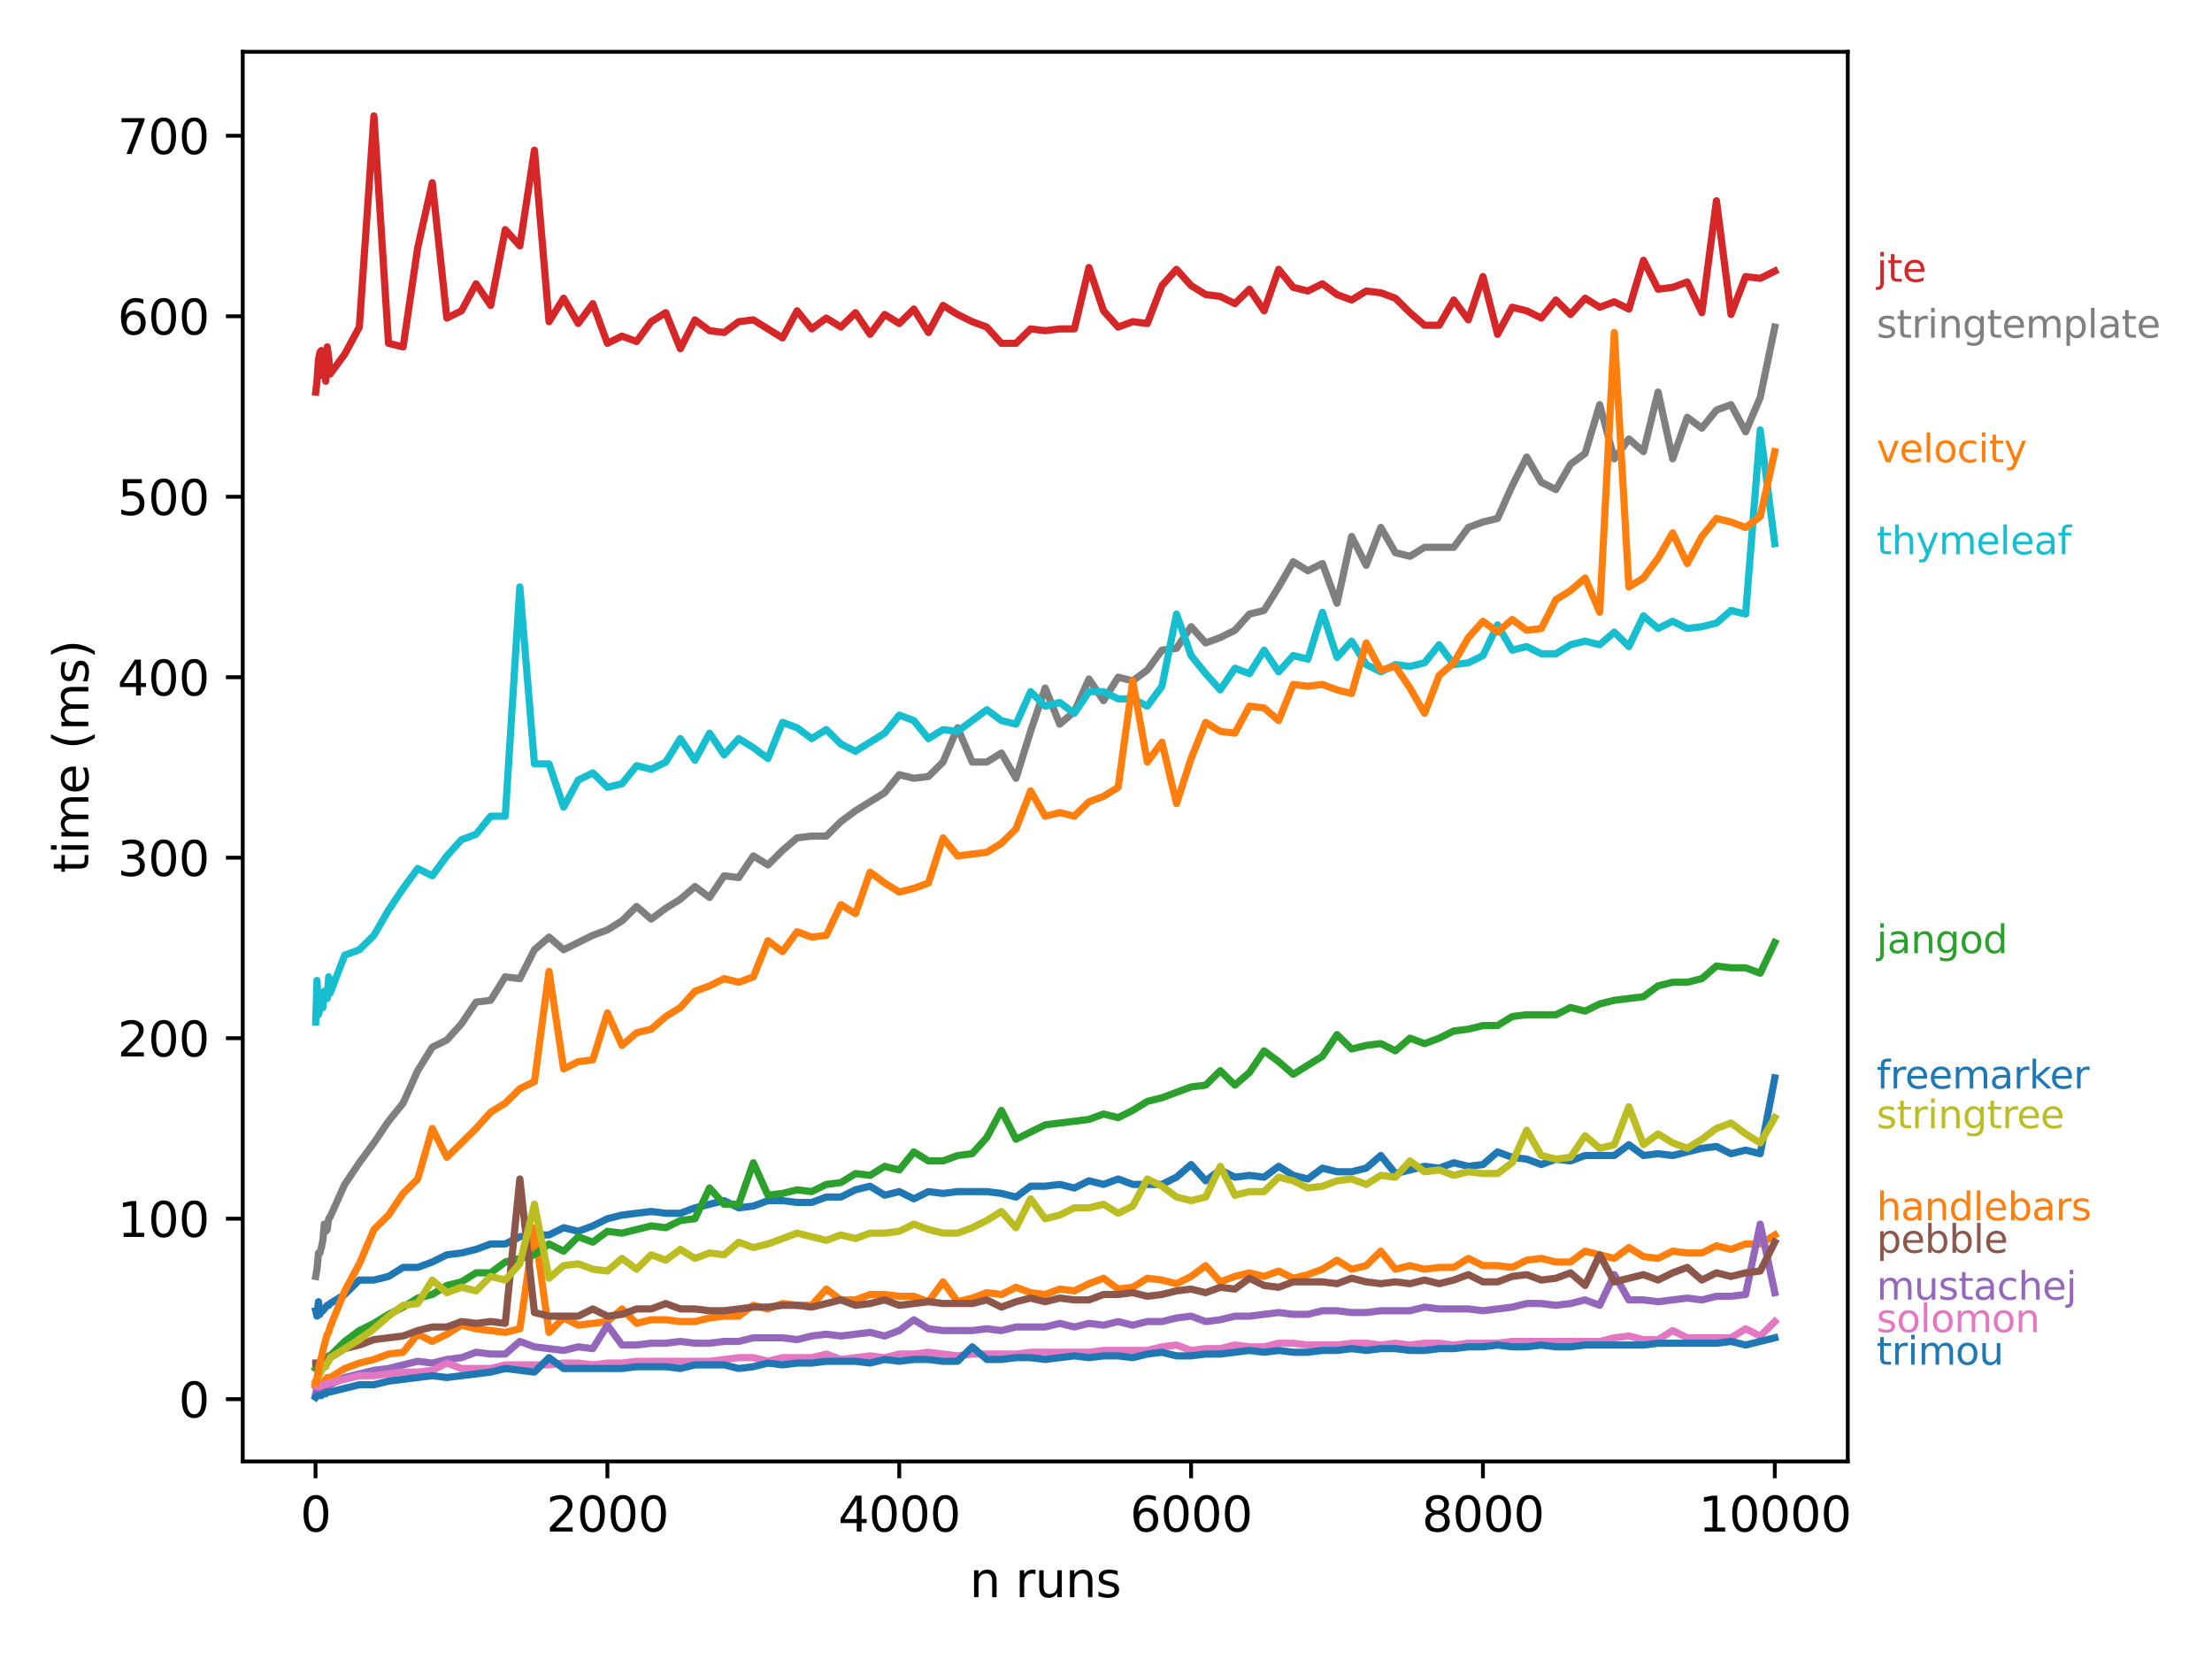 <?xml version="1.0" encoding="utf-8" standalone="no"?>
<!DOCTYPE svg PUBLIC "-//W3C//DTD SVG 1.1//EN"
  "http://www.w3.org/Graphics/SVG/1.1/DTD/svg11.dtd">
<svg xmlns:xlink="http://www.w3.org/1999/xlink" width="460.8pt" height="345.6pt" viewBox="0 0 460.8 345.6" xmlns="http://www.w3.org/2000/svg" version="1.1">
 <defs>
  <style type="text/css">*{stroke-linejoin: round; stroke-linecap: butt}</style>
 </defs>
 <g id="figure_1">
  <g id="patch_1">
   <path d="M 0 345.6 
L 460.8 345.6 
L 460.8 0 
L 0 0 
z
" style="fill: #ffffff"/>
  </g>
  <g id="axes_1">
   <g id="patch_2">
    <path d="M 50.566 304.444 
L 384.923 304.444 
L 384.923 10.8 
L 50.566 10.8 
z
" style="fill: #ffffff"/>
   </g>
   <g id="matplotlib.axis_1">
    <g id="xtick_1">
     <g id="line2d_1">
      <defs>
       <path id="me1fcad2588" d="M 0 0 
L 0 3.5 
" style="stroke: #000000; stroke-width: 0.8"/>
      </defs>
      <g>
       <use xlink:href="#me1fcad2588" x="65.733" y="304.444" style="stroke: #000000; stroke-width: 0.8"/>
      </g>
     </g>
     <g id="text_1">
      <!-- 0 -->
      <g transform="translate(62.552 319.042) scale(0.1 -0.1)">
       <defs>
        <path id="DejaVuSans-30" d="M 2034 4250 
Q 1547 4250 1301 3770 
Q 1056 3291 1056 2328 
Q 1056 1369 1301 889 
Q 1547 409 2034 409 
Q 2525 409 2770 889 
Q 3016 1369 3016 2328 
Q 3016 3291 2770 3770 
Q 2525 4250 2034 4250 
z
M 2034 4750 
Q 2819 4750 3233 4129 
Q 3647 3509 3647 2328 
Q 3647 1150 3233 529 
Q 2819 -91 2034 -91 
Q 1250 -91 836 529 
Q 422 1150 422 2328 
Q 422 3509 836 4129 
Q 1250 4750 2034 4750 
z
" transform="scale(0.016)"/>
       </defs>
       <use xlink:href="#DejaVuSans-30"/>
      </g>
     </g>
    </g>
    <g id="xtick_2">
     <g id="line2d_2">
      <g>
       <use xlink:href="#me1fcad2588" x="126.532" y="304.444" style="stroke: #000000; stroke-width: 0.8"/>
      </g>
     </g>
     <g id="text_2">
      <!-- 2000 -->
      <g transform="translate(113.807 319.042) scale(0.1 -0.1)">
       <defs>
        <path id="DejaVuSans-32" d="M 1228 531 
L 3431 531 
L 3431 0 
L 469 0 
L 469 531 
Q 828 903 1448 1529 
Q 2069 2156 2228 2338 
Q 2531 2678 2651 2914 
Q 2772 3150 2772 3378 
Q 2772 3750 2511 3984 
Q 2250 4219 1831 4219 
Q 1534 4219 1204 4116 
Q 875 4013 500 3803 
L 500 4441 
Q 881 4594 1212 4672 
Q 1544 4750 1819 4750 
Q 2544 4750 2975 4387 
Q 3406 4025 3406 3419 
Q 3406 3131 3298 2873 
Q 3191 2616 2906 2266 
Q 2828 2175 2409 1742 
Q 1991 1309 1228 531 
z
" transform="scale(0.016)"/>
       </defs>
       <use xlink:href="#DejaVuSans-32"/>
       <use xlink:href="#DejaVuSans-30" transform="translate(63.623 0)"/>
       <use xlink:href="#DejaVuSans-30" transform="translate(127.246 0)"/>
       <use xlink:href="#DejaVuSans-30" transform="translate(190.869 0)"/>
      </g>
     </g>
    </g>
    <g id="xtick_3">
     <g id="line2d_3">
      <g>
       <use xlink:href="#me1fcad2588" x="187.33" y="304.444" style="stroke: #000000; stroke-width: 0.8"/>
      </g>
     </g>
     <g id="text_3">
      <!-- 4000 -->
      <g transform="translate(174.605 319.042) scale(0.1 -0.1)">
       <defs>
        <path id="DejaVuSans-34" d="M 2419 4116 
L 825 1625 
L 2419 1625 
L 2419 4116 
z
M 2253 4666 
L 3047 4666 
L 3047 1625 
L 3713 1625 
L 3713 1100 
L 3047 1100 
L 3047 0 
L 2419 0 
L 2419 1100 
L 313 1100 
L 313 1709 
L 2253 4666 
z
" transform="scale(0.016)"/>
       </defs>
       <use xlink:href="#DejaVuSans-34"/>
       <use xlink:href="#DejaVuSans-30" transform="translate(63.623 0)"/>
       <use xlink:href="#DejaVuSans-30" transform="translate(127.246 0)"/>
       <use xlink:href="#DejaVuSans-30" transform="translate(190.869 0)"/>
      </g>
     </g>
    </g>
    <g id="xtick_4">
     <g id="line2d_4">
      <g>
       <use xlink:href="#me1fcad2588" x="248.128" y="304.444" style="stroke: #000000; stroke-width: 0.8"/>
      </g>
     </g>
     <g id="text_4">
      <!-- 6000 -->
      <g transform="translate(235.403 319.042) scale(0.1 -0.1)">
       <defs>
        <path id="DejaVuSans-36" d="M 2113 2584 
Q 1688 2584 1439 2293 
Q 1191 2003 1191 1497 
Q 1191 994 1439 701 
Q 1688 409 2113 409 
Q 2538 409 2786 701 
Q 3034 994 3034 1497 
Q 3034 2003 2786 2293 
Q 2538 2584 2113 2584 
z
M 3366 4563 
L 3366 3988 
Q 3128 4100 2886 4159 
Q 2644 4219 2406 4219 
Q 1781 4219 1451 3797 
Q 1122 3375 1075 2522 
Q 1259 2794 1537 2939 
Q 1816 3084 2150 3084 
Q 2853 3084 3261 2657 
Q 3669 2231 3669 1497 
Q 3669 778 3244 343 
Q 2819 -91 2113 -91 
Q 1303 -91 875 529 
Q 447 1150 447 2328 
Q 447 3434 972 4092 
Q 1497 4750 2381 4750 
Q 2619 4750 2861 4703 
Q 3103 4656 3366 4563 
z
" transform="scale(0.016)"/>
       </defs>
       <use xlink:href="#DejaVuSans-36"/>
       <use xlink:href="#DejaVuSans-30" transform="translate(63.623 0)"/>
       <use xlink:href="#DejaVuSans-30" transform="translate(127.246 0)"/>
       <use xlink:href="#DejaVuSans-30" transform="translate(190.869 0)"/>
      </g>
     </g>
    </g>
    <g id="xtick_5">
     <g id="line2d_5">
      <g>
       <use xlink:href="#me1fcad2588" x="308.926" y="304.444" style="stroke: #000000; stroke-width: 0.8"/>
      </g>
     </g>
     <g id="text_5">
      <!-- 8000 -->
      <g transform="translate(296.201 319.042) scale(0.1 -0.1)">
       <defs>
        <path id="DejaVuSans-38" d="M 2034 2216 
Q 1584 2216 1326 1975 
Q 1069 1734 1069 1313 
Q 1069 891 1326 650 
Q 1584 409 2034 409 
Q 2484 409 2743 651 
Q 3003 894 3003 1313 
Q 3003 1734 2745 1975 
Q 2488 2216 2034 2216 
z
M 1403 2484 
Q 997 2584 770 2862 
Q 544 3141 544 3541 
Q 544 4100 942 4425 
Q 1341 4750 2034 4750 
Q 2731 4750 3128 4425 
Q 3525 4100 3525 3541 
Q 3525 3141 3298 2862 
Q 3072 2584 2669 2484 
Q 3125 2378 3379 2068 
Q 3634 1759 3634 1313 
Q 3634 634 3220 271 
Q 2806 -91 2034 -91 
Q 1263 -91 848 271 
Q 434 634 434 1313 
Q 434 1759 690 2068 
Q 947 2378 1403 2484 
z
M 1172 3481 
Q 1172 3119 1398 2916 
Q 1625 2713 2034 2713 
Q 2441 2713 2670 2916 
Q 2900 3119 2900 3481 
Q 2900 3844 2670 4047 
Q 2441 4250 2034 4250 
Q 1625 4250 1398 4047 
Q 1172 3844 1172 3481 
z
" transform="scale(0.016)"/>
       </defs>
       <use xlink:href="#DejaVuSans-38"/>
       <use xlink:href="#DejaVuSans-30" transform="translate(63.623 0)"/>
       <use xlink:href="#DejaVuSans-30" transform="translate(127.246 0)"/>
       <use xlink:href="#DejaVuSans-30" transform="translate(190.869 0)"/>
      </g>
     </g>
    </g>
    <g id="xtick_6">
     <g id="line2d_6">
      <g>
       <use xlink:href="#me1fcad2588" x="369.724" y="304.444" style="stroke: #000000; stroke-width: 0.8"/>
      </g>
     </g>
     <g id="text_6">
      <!-- 10000 -->
      <g transform="translate(353.818 319.042) scale(0.1 -0.1)">
       <defs>
        <path id="DejaVuSans-31" d="M 794 531 
L 1825 531 
L 1825 4091 
L 703 3866 
L 703 4441 
L 1819 4666 
L 2450 4666 
L 2450 531 
L 3481 531 
L 3481 0 
L 794 0 
L 794 531 
z
" transform="scale(0.016)"/>
       </defs>
       <use xlink:href="#DejaVuSans-31"/>
       <use xlink:href="#DejaVuSans-30" transform="translate(63.623 0)"/>
       <use xlink:href="#DejaVuSans-30" transform="translate(127.246 0)"/>
       <use xlink:href="#DejaVuSans-30" transform="translate(190.869 0)"/>
       <use xlink:href="#DejaVuSans-30" transform="translate(254.492 0)"/>
      </g>
     </g>
    </g>
    <g id="text_7">
     <!-- n runs -->
     <g transform="translate(201.989 332.72) scale(0.1 -0.1)">
      <defs>
       <path id="DejaVuSans-6e" d="M 3513 2113 
L 3513 0 
L 2938 0 
L 2938 2094 
Q 2938 2591 2744 2837 
Q 2550 3084 2163 3084 
Q 1697 3084 1428 2787 
Q 1159 2491 1159 1978 
L 1159 0 
L 581 0 
L 581 3500 
L 1159 3500 
L 1159 2956 
Q 1366 3272 1645 3428 
Q 1925 3584 2291 3584 
Q 2894 3584 3203 3211 
Q 3513 2838 3513 2113 
z
" transform="scale(0.016)"/>
       <path id="DejaVuSans-20" transform="scale(0.016)"/>
       <path id="DejaVuSans-72" d="M 2631 2963 
Q 2534 3019 2420 3045 
Q 2306 3072 2169 3072 
Q 1681 3072 1420 2755 
Q 1159 2438 1159 1844 
L 1159 0 
L 581 0 
L 581 3500 
L 1159 3500 
L 1159 2956 
Q 1341 3275 1631 3429 
Q 1922 3584 2338 3584 
Q 2397 3584 2469 3576 
Q 2541 3569 2628 3553 
L 2631 2963 
z
" transform="scale(0.016)"/>
       <path id="DejaVuSans-75" d="M 544 1381 
L 544 3500 
L 1119 3500 
L 1119 1403 
Q 1119 906 1312 657 
Q 1506 409 1894 409 
Q 2359 409 2629 706 
Q 2900 1003 2900 1516 
L 2900 3500 
L 3475 3500 
L 3475 0 
L 2900 0 
L 2900 538 
Q 2691 219 2414 64 
Q 2138 -91 1772 -91 
Q 1169 -91 856 284 
Q 544 659 544 1381 
z
M 1991 3584 
L 1991 3584 
z
" transform="scale(0.016)"/>
       <path id="DejaVuSans-73" d="M 2834 3397 
L 2834 2853 
Q 2591 2978 2328 3040 
Q 2066 3103 1784 3103 
Q 1356 3103 1142 2972 
Q 928 2841 928 2578 
Q 928 2378 1081 2264 
Q 1234 2150 1697 2047 
L 1894 2003 
Q 2506 1872 2764 1633 
Q 3022 1394 3022 966 
Q 3022 478 2636 193 
Q 2250 -91 1575 -91 
Q 1294 -91 989 -36 
Q 684 19 347 128 
L 347 722 
Q 666 556 975 473 
Q 1284 391 1588 391 
Q 1994 391 2212 530 
Q 2431 669 2431 922 
Q 2431 1156 2273 1281 
Q 2116 1406 1581 1522 
L 1381 1569 
Q 847 1681 609 1914 
Q 372 2147 372 2553 
Q 372 3047 722 3315 
Q 1072 3584 1716 3584 
Q 2034 3584 2315 3537 
Q 2597 3491 2834 3397 
z
" transform="scale(0.016)"/>
      </defs>
      <use xlink:href="#DejaVuSans-6e"/>
      <use xlink:href="#DejaVuSans-20" transform="translate(63.379 0)"/>
      <use xlink:href="#DejaVuSans-72" transform="translate(95.166 0)"/>
      <use xlink:href="#DejaVuSans-75" transform="translate(136.279 0)"/>
      <use xlink:href="#DejaVuSans-6e" transform="translate(199.658 0)"/>
      <use xlink:href="#DejaVuSans-73" transform="translate(263.037 0)"/>
     </g>
    </g>
   </g>
   <g id="matplotlib.axis_2">
    <g id="ytick_1">
     <g id="line2d_7">
      <defs>
       <path id="m3a19b8aab2" d="M 0 0 
L -3.5 0 
" style="stroke: #000000; stroke-width: 0.8"/>
      </defs>
      <g>
       <use xlink:href="#m3a19b8aab2" x="50.566" y="291.472" style="stroke: #000000; stroke-width: 0.8"/>
      </g>
     </g>
     <g id="text_8">
      <!-- 0 -->
      <g transform="translate(37.203 295.272) scale(0.1 -0.1)">
       <use xlink:href="#DejaVuSans-30"/>
      </g>
     </g>
    </g>
    <g id="ytick_2">
     <g id="line2d_8">
      <g>
       <use xlink:href="#m3a19b8aab2" x="50.566" y="253.874" style="stroke: #000000; stroke-width: 0.8"/>
      </g>
     </g>
     <g id="text_9">
      <!-- 100 -->
      <g transform="translate(24.478 257.673) scale(0.1 -0.1)">
       <use xlink:href="#DejaVuSans-31"/>
       <use xlink:href="#DejaVuSans-30" transform="translate(63.623 0)"/>
       <use xlink:href="#DejaVuSans-30" transform="translate(127.246 0)"/>
      </g>
     </g>
    </g>
    <g id="ytick_3">
     <g id="line2d_9">
      <g>
       <use xlink:href="#m3a19b8aab2" x="50.566" y="216.275" style="stroke: #000000; stroke-width: 0.8"/>
      </g>
     </g>
     <g id="text_10">
      <!-- 200 -->
      <g transform="translate(24.478 220.075) scale(0.1 -0.1)">
       <use xlink:href="#DejaVuSans-32"/>
       <use xlink:href="#DejaVuSans-30" transform="translate(63.623 0)"/>
       <use xlink:href="#DejaVuSans-30" transform="translate(127.246 0)"/>
      </g>
     </g>
    </g>
    <g id="ytick_4">
     <g id="line2d_10">
      <g>
       <use xlink:href="#m3a19b8aab2" x="50.566" y="178.677" style="stroke: #000000; stroke-width: 0.8"/>
      </g>
     </g>
     <g id="text_11">
      <!-- 300 -->
      <g transform="translate(24.478 182.476) scale(0.1 -0.1)">
       <defs>
        <path id="DejaVuSans-33" d="M 2597 2516 
Q 3050 2419 3304 2112 
Q 3559 1806 3559 1356 
Q 3559 666 3084 287 
Q 2609 -91 1734 -91 
Q 1441 -91 1130 -33 
Q 819 25 488 141 
L 488 750 
Q 750 597 1062 519 
Q 1375 441 1716 441 
Q 2309 441 2620 675 
Q 2931 909 2931 1356 
Q 2931 1769 2642 2001 
Q 2353 2234 1838 2234 
L 1294 2234 
L 1294 2753 
L 1863 2753 
Q 2328 2753 2575 2939 
Q 2822 3125 2822 3475 
Q 2822 3834 2567 4026 
Q 2313 4219 1838 4219 
Q 1578 4219 1281 4162 
Q 984 4106 628 3988 
L 628 4550 
Q 988 4650 1302 4700 
Q 1616 4750 1894 4750 
Q 2613 4750 3031 4423 
Q 3450 4097 3450 3541 
Q 3450 3153 3228 2886 
Q 3006 2619 2597 2516 
z
" transform="scale(0.016)"/>
       </defs>
       <use xlink:href="#DejaVuSans-33"/>
       <use xlink:href="#DejaVuSans-30" transform="translate(63.623 0)"/>
       <use xlink:href="#DejaVuSans-30" transform="translate(127.246 0)"/>
      </g>
     </g>
    </g>
    <g id="ytick_5">
     <g id="line2d_11">
      <g>
       <use xlink:href="#m3a19b8aab2" x="50.566" y="141.079" style="stroke: #000000; stroke-width: 0.8"/>
      </g>
     </g>
     <g id="text_12">
      <!-- 400 -->
      <g transform="translate(24.478 144.878) scale(0.1 -0.1)">
       <use xlink:href="#DejaVuSans-34"/>
       <use xlink:href="#DejaVuSans-30" transform="translate(63.623 0)"/>
       <use xlink:href="#DejaVuSans-30" transform="translate(127.246 0)"/>
      </g>
     </g>
    </g>
    <g id="ytick_6">
     <g id="line2d_12">
      <g>
       <use xlink:href="#m3a19b8aab2" x="50.566" y="103.48" style="stroke: #000000; stroke-width: 0.8"/>
      </g>
     </g>
     <g id="text_13">
      <!-- 500 -->
      <g transform="translate(24.478 107.279) scale(0.1 -0.1)">
       <defs>
        <path id="DejaVuSans-35" d="M 691 4666 
L 3169 4666 
L 3169 4134 
L 1269 4134 
L 1269 2991 
Q 1406 3038 1543 3061 
Q 1681 3084 1819 3084 
Q 2600 3084 3056 2656 
Q 3513 2228 3513 1497 
Q 3513 744 3044 326 
Q 2575 -91 1722 -91 
Q 1428 -91 1123 -41 
Q 819 9 494 109 
L 494 744 
Q 775 591 1075 516 
Q 1375 441 1709 441 
Q 2250 441 2565 725 
Q 2881 1009 2881 1497 
Q 2881 1984 2565 2268 
Q 2250 2553 1709 2553 
Q 1456 2553 1204 2497 
Q 953 2441 691 2322 
L 691 4666 
z
" transform="scale(0.016)"/>
       </defs>
       <use xlink:href="#DejaVuSans-35"/>
       <use xlink:href="#DejaVuSans-30" transform="translate(63.623 0)"/>
       <use xlink:href="#DejaVuSans-30" transform="translate(127.246 0)"/>
      </g>
     </g>
    </g>
    <g id="ytick_7">
     <g id="line2d_13">
      <g>
       <use xlink:href="#m3a19b8aab2" x="50.566" y="65.882" style="stroke: #000000; stroke-width: 0.8"/>
      </g>
     </g>
     <g id="text_14">
      <!-- 600 -->
      <g transform="translate(24.478 69.681) scale(0.1 -0.1)">
       <use xlink:href="#DejaVuSans-36"/>
       <use xlink:href="#DejaVuSans-30" transform="translate(63.623 0)"/>
       <use xlink:href="#DejaVuSans-30" transform="translate(127.246 0)"/>
      </g>
     </g>
    </g>
    <g id="ytick_8">
     <g id="line2d_14">
      <g>
       <use xlink:href="#m3a19b8aab2" x="50.566" y="28.283" style="stroke: #000000; stroke-width: 0.8"/>
      </g>
     </g>
     <g id="text_15">
      <!-- 700 -->
      <g transform="translate(24.478 32.082) scale(0.1 -0.1)">
       <defs>
        <path id="DejaVuSans-37" d="M 525 4666 
L 3525 4666 
L 3525 4397 
L 1831 0 
L 1172 0 
L 2766 4134 
L 525 4134 
L 525 4666 
z
" transform="scale(0.016)"/>
       </defs>
       <use xlink:href="#DejaVuSans-37"/>
       <use xlink:href="#DejaVuSans-30" transform="translate(63.623 0)"/>
       <use xlink:href="#DejaVuSans-30" transform="translate(127.246 0)"/>
      </g>
     </g>
    </g>
    <g id="text_16">
     <!-- time (ms) -->
     <g transform="translate(18.398 181.884) rotate(-90) scale(0.1 -0.1)">
      <defs>
       <path id="DejaVuSans-74" d="M 1172 4494 
L 1172 3500 
L 2356 3500 
L 2356 3053 
L 1172 3053 
L 1172 1153 
Q 1172 725 1289 603 
Q 1406 481 1766 481 
L 2356 481 
L 2356 0 
L 1766 0 
Q 1100 0 847 248 
Q 594 497 594 1153 
L 594 3053 
L 172 3053 
L 172 3500 
L 594 3500 
L 594 4494 
L 1172 4494 
z
" transform="scale(0.016)"/>
       <path id="DejaVuSans-69" d="M 603 3500 
L 1178 3500 
L 1178 0 
L 603 0 
L 603 3500 
z
M 603 4863 
L 1178 4863 
L 1178 4134 
L 603 4134 
L 603 4863 
z
" transform="scale(0.016)"/>
       <path id="DejaVuSans-6d" d="M 3328 2828 
Q 3544 3216 3844 3400 
Q 4144 3584 4550 3584 
Q 5097 3584 5394 3201 
Q 5691 2819 5691 2113 
L 5691 0 
L 5113 0 
L 5113 2094 
Q 5113 2597 4934 2840 
Q 4756 3084 4391 3084 
Q 3944 3084 3684 2787 
Q 3425 2491 3425 1978 
L 3425 0 
L 2847 0 
L 2847 2094 
Q 2847 2600 2669 2842 
Q 2491 3084 2119 3084 
Q 1678 3084 1418 2786 
Q 1159 2488 1159 1978 
L 1159 0 
L 581 0 
L 581 3500 
L 1159 3500 
L 1159 2956 
Q 1356 3278 1631 3431 
Q 1906 3584 2284 3584 
Q 2666 3584 2933 3390 
Q 3200 3197 3328 2828 
z
" transform="scale(0.016)"/>
       <path id="DejaVuSans-65" d="M 3597 1894 
L 3597 1613 
L 953 1613 
Q 991 1019 1311 708 
Q 1631 397 2203 397 
Q 2534 397 2845 478 
Q 3156 559 3463 722 
L 3463 178 
Q 3153 47 2828 -22 
Q 2503 -91 2169 -91 
Q 1331 -91 842 396 
Q 353 884 353 1716 
Q 353 2575 817 3079 
Q 1281 3584 2069 3584 
Q 2775 3584 3186 3129 
Q 3597 2675 3597 1894 
z
M 3022 2063 
Q 3016 2534 2758 2815 
Q 2500 3097 2075 3097 
Q 1594 3097 1305 2825 
Q 1016 2553 972 2059 
L 3022 2063 
z
" transform="scale(0.016)"/>
       <path id="DejaVuSans-28" d="M 1984 4856 
Q 1566 4138 1362 3434 
Q 1159 2731 1159 2009 
Q 1159 1288 1364 580 
Q 1569 -128 1984 -844 
L 1484 -844 
Q 1016 -109 783 600 
Q 550 1309 550 2009 
Q 550 2706 781 3412 
Q 1013 4119 1484 4856 
L 1984 4856 
z
" transform="scale(0.016)"/>
       <path id="DejaVuSans-29" d="M 513 4856 
L 1013 4856 
Q 1481 4119 1714 3412 
Q 1947 2706 1947 2009 
Q 1947 1309 1714 600 
Q 1481 -109 1013 -844 
L 513 -844 
Q 928 -128 1133 580 
Q 1338 1288 1338 2009 
Q 1338 2731 1133 3434 
Q 928 4138 513 4856 
z
" transform="scale(0.016)"/>
      </defs>
      <use xlink:href="#DejaVuSans-74"/>
      <use xlink:href="#DejaVuSans-69" transform="translate(39.209 0)"/>
      <use xlink:href="#DejaVuSans-6d" transform="translate(66.992 0)"/>
      <use xlink:href="#DejaVuSans-65" transform="translate(164.404 0)"/>
      <use xlink:href="#DejaVuSans-20" transform="translate(225.928 0)"/>
      <use xlink:href="#DejaVuSans-28" transform="translate(257.715 0)"/>
      <use xlink:href="#DejaVuSans-6d" transform="translate(296.729 0)"/>
      <use xlink:href="#DejaVuSans-73" transform="translate(394.141 0)"/>
      <use xlink:href="#DejaVuSans-29" transform="translate(446.24 0)"/>
     </g>
    </g>
   </g>
   <g id="line2d_15">
    <path d="M 65.764 273.049 
L 66.037 274.177 
L 66.341 271.169 
L 66.645 273.801 
L 66.949 273.049 
L 67.253 273.049 
L 67.557 272.673 
L 67.861 272.297 
L 68.165 271.921 
L 68.469 271.921 
L 68.773 271.545 
L 71.813 269.665 
L 74.853 266.657 
L 77.893 266.657 
L 80.933 265.905 
L 83.973 264.025 
L 87.013 264.025 
L 90.053 262.897 
L 93.092 261.394 
L 96.132 261.018 
L 99.172 260.266 
L 102.212 259.138 
L 105.252 259.138 
L 108.292 257.634 
L 111.332 257.258 
L 114.372 257.258 
L 117.412 255.754 
L 120.452 256.506 
L 123.492 255.378 
L 126.532 253.874 
L 129.571 253.122 
L 132.611 252.746 
L 135.651 252.37 
L 138.691 252.746 
L 141.731 252.746 
L 144.771 251.618 
L 147.811 250.866 
L 150.851 250.114 
L 153.891 251.618 
L 156.931 251.242 
L 159.971 250.114 
L 163.01 250.114 
L 166.05 250.49 
L 169.09 250.49 
L 172.13 249.362 
L 175.17 249.362 
L 178.21 247.858 
L 181.25 247.106 
L 184.29 248.986 
L 187.33 248.234 
L 190.37 249.738 
L 193.41 248.234 
L 196.449 248.61 
L 199.489 248.234 
L 202.529 248.234 
L 205.569 248.234 
L 208.609 248.61 
L 211.649 249.362 
L 214.689 247.106 
L 217.729 247.106 
L 220.769 246.73 
L 223.809 247.482 
L 226.849 245.978 
L 229.889 246.73 
L 232.928 245.602 
L 235.968 246.73 
L 239.008 246.73 
L 242.048 246.73 
L 245.088 245.226 
L 248.128 242.594 
L 251.168 245.978 
L 254.208 243.722 
L 257.248 245.226 
L 260.288 244.85 
L 263.328 245.226 
L 266.367 242.97 
L 269.407 244.85 
L 272.447 245.602 
L 275.487 243.346 
L 278.527 244.098 
L 281.567 244.098 
L 284.607 243.346 
L 287.647 240.714 
L 290.687 244.474 
L 293.727 243.722 
L 296.767 242.97 
L 299.806 243.346 
L 302.846 242.218 
L 305.886 242.97 
L 308.926 242.594 
L 311.966 239.962 
L 315.006 241.09 
L 318.046 241.466 
L 321.086 242.594 
L 324.126 241.466 
L 327.166 241.842 
L 330.206 240.714 
L 333.246 240.714 
L 336.285 240.714 
L 339.325 238.459 
L 342.365 240.714 
L 345.405 240.338 
L 348.445 240.714 
L 351.485 239.962 
L 354.525 239.21 
L 357.565 238.834 
L 360.605 240.338 
L 363.645 239.586 
L 366.685 240.338 
L 369.724 224.547 
" clip-path="url(#p4ba4127c9a)" style="fill: none; stroke: #1f77b4; stroke-width: 1.5; stroke-linecap: square"/>
   </g>
   <g id="line2d_16">
    <path d="M 65.764 288.84 
L 66.037 288.464 
L 66.341 288.464 
L 66.645 288.464 
L 66.949 287.712 
L 67.253 287.712 
L 67.557 287.712 
L 67.861 287.336 
L 68.165 286.96 
L 68.469 286.96 
L 68.773 286.96 
L 71.813 285.081 
L 74.853 283.953 
L 77.893 283.201 
L 80.933 282.073 
L 83.973 281.697 
L 87.013 277.937 
L 90.053 279.441 
L 93.092 277.937 
L 96.132 276.057 
L 99.172 276.809 
L 102.212 277.185 
L 105.252 277.561 
L 108.292 276.809 
L 111.332 255.754 
L 114.372 277.561 
L 117.412 274.553 
L 120.452 276.057 
L 123.492 275.681 
L 126.532 275.305 
L 129.571 272.673 
L 132.611 275.681 
L 135.651 274.929 
L 138.691 274.929 
L 141.731 275.305 
L 144.771 275.305 
L 147.811 274.553 
L 150.851 274.177 
L 153.891 274.177 
L 156.931 271.921 
L 159.971 272.673 
L 163.01 271.545 
L 166.05 271.921 
L 169.09 271.921 
L 172.13 268.537 
L 175.17 270.793 
L 178.21 270.793 
L 181.25 269.665 
L 184.29 269.665 
L 187.33 270.041 
L 190.37 270.041 
L 193.41 271.169 
L 196.449 267.033 
L 199.489 271.169 
L 202.529 270.417 
L 205.569 269.289 
L 208.609 269.665 
L 211.649 268.161 
L 214.689 269.289 
L 217.729 269.665 
L 220.769 268.537 
L 223.809 268.913 
L 226.849 267.409 
L 229.889 266.281 
L 232.928 268.537 
L 235.968 268.161 
L 239.008 266.281 
L 242.048 266.657 
L 245.088 267.409 
L 248.128 265.905 
L 251.168 263.649 
L 254.208 267.033 
L 257.248 265.905 
L 260.288 265.153 
L 263.328 265.905 
L 266.367 264.777 
L 269.407 266.281 
L 272.447 265.529 
L 275.487 264.401 
L 278.527 262.521 
L 281.567 264.401 
L 284.607 263.649 
L 287.647 260.642 
L 290.687 264.401 
L 293.727 263.649 
L 296.767 264.401 
L 299.806 264.025 
L 302.846 264.025 
L 305.886 262.146 
L 308.926 263.649 
L 311.966 263.649 
L 315.006 264.025 
L 318.046 262.521 
L 321.086 262.146 
L 324.126 262.897 
L 327.166 262.897 
L 330.206 260.642 
L 333.246 261.394 
L 336.285 262.146 
L 339.325 259.89 
L 342.365 261.77 
L 345.405 262.146 
L 348.445 260.642 
L 351.485 261.018 
L 354.525 261.018 
L 357.565 259.514 
L 360.605 260.266 
L 363.645 259.138 
L 366.685 259.138 
L 369.724 257.258 
" clip-path="url(#p4ba4127c9a)" style="fill: none; stroke: #ff7f0e; stroke-width: 1.5; stroke-linecap: square"/>
   </g>
   <g id="line2d_17">
    <path d="M 65.764 285.081 
L 66.037 284.705 
L 66.341 284.705 
L 66.645 283.953 
L 66.949 283.953 
L 67.253 282.825 
L 67.557 283.201 
L 67.861 283.201 
L 68.165 282.825 
L 68.469 282.449 
L 68.773 282.449 
L 71.813 279.441 
L 74.853 277.185 
L 77.893 275.681 
L 80.933 273.801 
L 83.973 272.297 
L 87.013 270.417 
L 90.053 269.665 
L 93.092 267.785 
L 96.132 267.033 
L 99.172 265.153 
L 102.212 265.153 
L 105.252 262.897 
L 108.292 262.146 
L 111.332 261.394 
L 114.372 259.138 
L 117.412 260.642 
L 120.452 257.634 
L 123.492 258.762 
L 126.532 256.506 
L 129.571 256.882 
L 132.611 256.13 
L 135.651 255.378 
L 138.691 255.754 
L 141.731 254.25 
L 144.771 253.874 
L 147.811 247.482 
L 150.851 250.866 
L 153.891 250.866 
L 156.931 242.218 
L 159.971 248.986 
L 163.01 248.61 
L 166.05 247.858 
L 169.09 248.234 
L 172.13 246.73 
L 175.17 246.354 
L 178.21 244.474 
L 181.25 244.85 
L 184.29 242.97 
L 187.33 243.722 
L 190.37 239.962 
L 193.41 241.842 
L 196.449 241.842 
L 199.489 240.714 
L 202.529 240.338 
L 205.569 236.955 
L 208.609 231.315 
L 211.649 237.331 
L 214.689 235.827 
L 217.729 234.323 
L 220.769 233.947 
L 223.809 233.571 
L 226.849 233.195 
L 229.889 232.067 
L 232.928 232.819 
L 235.968 231.315 
L 239.008 229.435 
L 242.048 228.683 
L 245.088 227.555 
L 248.128 226.427 
L 251.168 226.051 
L 254.208 223.043 
L 257.248 226.051 
L 260.288 223.419 
L 263.328 218.907 
L 266.367 221.163 
L 269.407 223.795 
L 272.447 221.915 
L 275.487 220.035 
L 278.527 215.523 
L 281.567 218.531 
L 284.607 217.779 
L 287.647 217.403 
L 290.687 218.907 
L 293.727 216.275 
L 296.767 217.403 
L 299.806 216.275 
L 302.846 214.771 
L 305.886 214.396 
L 308.926 213.644 
L 311.966 213.644 
L 315.006 211.764 
L 318.046 211.388 
L 321.086 211.388 
L 324.126 211.388 
L 327.166 209.884 
L 330.206 210.636 
L 333.246 209.132 
L 336.285 208.38 
L 339.325 208.004 
L 342.365 207.628 
L 345.405 205.372 
L 348.445 204.62 
L 351.485 204.62 
L 354.525 203.868 
L 357.565 201.236 
L 360.605 201.612 
L 363.645 201.612 
L 366.685 202.74 
L 369.724 196.348 
" clip-path="url(#p4ba4127c9a)" style="fill: none; stroke: #2ca02c; stroke-width: 1.5; stroke-linecap: square"/>
   </g>
   <g id="line2d_18">
    <path d="M 65.764 81.673 
L 66.037 79.417 
L 66.341 74.905 
L 66.645 73.401 
L 66.949 73.025 
L 67.253 78.289 
L 67.557 74.529 
L 67.861 79.417 
L 68.165 72.273 
L 68.469 74.529 
L 68.773 77.913 
L 71.813 73.777 
L 74.853 68.138 
L 77.893 24.147 
L 80.933 71.521 
L 83.973 72.273 
L 87.013 51.594 
L 90.053 38.059 
L 93.092 66.258 
L 96.132 64.754 
L 99.172 59.114 
L 102.212 63.626 
L 105.252 47.834 
L 108.292 51.218 
L 111.332 31.291 
L 114.372 67.01 
L 117.412 62.122 
L 120.452 67.386 
L 123.492 63.25 
L 126.532 71.521 
L 129.571 70.018 
L 132.611 71.145 
L 135.651 67.01 
L 138.691 65.13 
L 141.731 72.649 
L 144.771 66.634 
L 147.811 68.89 
L 150.851 69.266 
L 153.891 67.01 
L 156.931 66.634 
L 159.971 68.514 
L 163.01 70.394 
L 166.05 64.754 
L 169.09 68.514 
L 172.13 66.258 
L 175.17 68.138 
L 178.21 65.13 
L 181.25 69.642 
L 184.29 65.506 
L 187.33 67.386 
L 190.37 64.378 
L 193.41 69.266 
L 196.449 63.626 
L 199.489 65.506 
L 202.529 67.01 
L 205.569 68.138 
L 208.609 71.521 
L 211.649 71.521 
L 214.689 68.514 
L 217.729 68.89 
L 220.769 68.514 
L 223.809 68.514 
L 226.849 55.73 
L 229.889 64.754 
L 232.928 68.138 
L 235.968 67.01 
L 239.008 67.386 
L 242.048 59.49 
L 245.088 56.106 
L 248.128 59.49 
L 251.168 61.37 
L 254.208 61.746 
L 257.248 63.25 
L 260.288 60.242 
L 263.328 64.754 
L 266.367 56.106 
L 269.407 59.866 
L 272.447 60.618 
L 275.487 59.114 
L 278.527 61.37 
L 281.567 62.498 
L 284.607 60.618 
L 287.647 60.994 
L 290.687 62.122 
L 293.727 65.13 
L 296.767 67.762 
L 299.806 67.762 
L 302.846 62.498 
L 305.886 66.634 
L 308.926 57.61 
L 311.966 69.642 
L 315.006 64.002 
L 318.046 64.754 
L 321.086 66.258 
L 324.126 62.498 
L 327.166 65.506 
L 330.206 62.122 
L 333.246 64.002 
L 336.285 62.874 
L 339.325 64.378 
L 342.365 54.226 
L 345.405 60.242 
L 348.445 59.866 
L 351.485 58.738 
L 354.525 65.13 
L 357.565 41.819 
L 360.605 65.506 
L 363.645 57.61 
L 366.685 57.986 
L 369.724 56.482 
" clip-path="url(#p4ba4127c9a)" style="fill: none; stroke: #d62728; stroke-width: 1.5; stroke-linecap: square"/>
   </g>
   <g id="line2d_19">
    <path d="M 65.764 290.344 
L 66.037 289.216 
L 66.341 289.216 
L 66.645 289.216 
L 66.949 289.216 
L 67.253 288.84 
L 67.557 288.84 
L 67.861 288.464 
L 68.165 288.464 
L 68.469 288.464 
L 68.773 288.464 
L 71.813 286.96 
L 74.853 286.209 
L 77.893 285.457 
L 80.933 285.081 
L 83.973 284.329 
L 87.013 283.577 
L 90.053 283.953 
L 93.092 283.201 
L 96.132 282.825 
L 99.172 281.697 
L 102.212 282.073 
L 105.252 282.073 
L 108.292 279.441 
L 111.332 280.569 
L 114.372 280.945 
L 117.412 281.321 
L 120.452 280.569 
L 123.492 280.945 
L 126.532 276.057 
L 129.571 280.193 
L 132.611 280.193 
L 135.651 279.817 
L 138.691 279.817 
L 141.731 279.441 
L 144.771 279.817 
L 147.811 279.817 
L 150.851 279.441 
L 153.891 279.441 
L 156.931 278.689 
L 159.971 278.689 
L 163.01 278.689 
L 166.05 279.065 
L 169.09 278.313 
L 172.13 277.937 
L 175.17 278.313 
L 178.21 277.937 
L 181.25 277.561 
L 184.29 278.313 
L 187.33 277.185 
L 190.37 274.929 
L 193.41 276.809 
L 196.449 277.185 
L 199.489 277.185 
L 202.529 277.185 
L 205.569 276.809 
L 208.609 277.185 
L 211.649 276.433 
L 214.689 276.433 
L 217.729 276.433 
L 220.769 275.681 
L 223.809 276.433 
L 226.849 275.681 
L 229.889 276.057 
L 232.928 275.305 
L 235.968 276.057 
L 239.008 275.305 
L 242.048 275.305 
L 245.088 274.553 
L 248.128 274.177 
L 251.168 275.305 
L 254.208 274.929 
L 257.248 274.177 
L 260.288 274.177 
L 263.328 273.801 
L 266.367 273.425 
L 269.407 273.801 
L 272.447 273.801 
L 275.487 273.049 
L 278.527 273.049 
L 281.567 273.425 
L 284.607 273.425 
L 287.647 273.049 
L 290.687 273.049 
L 293.727 273.049 
L 296.767 272.297 
L 299.806 272.673 
L 302.846 272.673 
L 305.886 272.673 
L 308.926 273.049 
L 311.966 272.673 
L 315.006 272.297 
L 318.046 271.545 
L 321.086 271.545 
L 324.126 271.921 
L 327.166 271.545 
L 330.206 270.793 
L 333.246 271.921 
L 336.285 265.529 
L 339.325 270.793 
L 342.365 270.793 
L 345.405 271.169 
L 348.445 270.793 
L 351.485 270.417 
L 354.525 270.793 
L 357.565 270.041 
L 360.605 270.041 
L 363.645 269.665 
L 366.685 255.002 
L 369.724 269.289 
" clip-path="url(#p4ba4127c9a)" style="fill: none; stroke: #9467bd; stroke-width: 1.5; stroke-linecap: square"/>
   </g>
   <g id="line2d_20">
    <path d="M 65.764 283.953 
L 66.037 283.953 
L 66.341 283.953 
L 66.645 283.577 
L 66.949 283.953 
L 67.253 283.201 
L 67.557 282.825 
L 67.861 283.201 
L 68.165 282.825 
L 68.469 282.825 
L 68.773 282.825 
L 71.813 280.945 
L 74.853 280.193 
L 77.893 279.065 
L 80.933 278.689 
L 83.973 278.313 
L 87.013 277.185 
L 90.053 276.433 
L 93.092 276.433 
L 96.132 275.305 
L 99.172 275.681 
L 102.212 275.305 
L 105.252 275.681 
L 108.292 245.602 
L 111.332 273.425 
L 114.372 274.177 
L 117.412 274.177 
L 120.452 274.177 
L 123.492 272.673 
L 126.532 274.177 
L 129.571 273.801 
L 132.611 272.673 
L 135.651 272.673 
L 138.691 271.545 
L 141.731 272.673 
L 144.771 272.673 
L 147.811 273.049 
L 150.851 273.049 
L 153.891 272.673 
L 156.931 272.297 
L 159.971 272.297 
L 163.01 271.921 
L 166.05 271.921 
L 169.09 272.297 
L 172.13 271.545 
L 175.17 270.793 
L 178.21 271.921 
L 181.25 271.545 
L 184.29 270.793 
L 187.33 271.921 
L 190.37 271.545 
L 193.41 271.169 
L 196.449 271.545 
L 199.489 271.545 
L 202.529 271.545 
L 205.569 270.793 
L 208.609 272.297 
L 211.649 271.169 
L 214.689 270.417 
L 217.729 271.169 
L 220.769 270.417 
L 223.809 270.793 
L 226.849 270.793 
L 229.889 269.665 
L 232.928 269.665 
L 235.968 269.289 
L 239.008 270.041 
L 242.048 269.665 
L 245.088 268.913 
L 248.128 268.537 
L 251.168 269.289 
L 254.208 268.161 
L 257.248 268.537 
L 260.288 266.281 
L 263.328 267.785 
L 266.367 268.161 
L 269.407 267.033 
L 272.447 267.033 
L 275.487 267.033 
L 278.527 267.409 
L 281.567 266.281 
L 284.607 267.033 
L 287.647 267.409 
L 290.687 267.033 
L 293.727 267.409 
L 296.767 266.657 
L 299.806 267.409 
L 302.846 266.657 
L 305.886 265.529 
L 308.926 267.033 
L 311.966 267.033 
L 315.006 265.905 
L 318.046 265.529 
L 321.086 266.657 
L 324.126 266.281 
L 327.166 265.153 
L 330.206 267.785 
L 333.246 261.394 
L 336.285 267.033 
L 339.325 266.281 
L 342.365 265.529 
L 345.405 266.657 
L 348.445 265.153 
L 351.485 264.025 
L 354.525 266.657 
L 357.565 265.153 
L 360.605 265.905 
L 363.645 265.153 
L 366.685 264.777 
L 369.724 258.762 
" clip-path="url(#p4ba4127c9a)" style="fill: none; stroke: #8c564b; stroke-width: 1.5; stroke-linecap: square"/>
   </g>
   <g id="line2d_21">
    <path d="M 65.764 288.464 
L 66.037 288.84 
L 66.341 288.84 
L 66.645 288.84 
L 66.949 288.464 
L 67.253 288.464 
L 67.557 288.464 
L 67.861 288.464 
L 68.165 288.088 
L 68.469 288.088 
L 68.773 288.088 
L 71.813 287.336 
L 74.853 286.584 
L 77.893 286.584 
L 80.933 286.209 
L 83.973 285.833 
L 87.013 285.833 
L 90.053 285.457 
L 93.092 283.953 
L 96.132 285.081 
L 99.172 285.081 
L 102.212 285.081 
L 105.252 284.329 
L 108.292 284.329 
L 111.332 284.329 
L 114.372 284.329 
L 117.412 283.953 
L 120.452 283.953 
L 123.492 284.329 
L 126.532 283.953 
L 129.571 283.953 
L 132.611 283.577 
L 135.651 283.577 
L 138.691 283.577 
L 141.731 283.577 
L 144.771 283.577 
L 147.811 283.577 
L 150.851 283.201 
L 153.891 282.825 
L 156.931 282.825 
L 159.971 283.577 
L 163.01 282.825 
L 166.05 282.825 
L 169.09 282.825 
L 172.13 282.073 
L 175.17 283.201 
L 178.21 282.825 
L 181.25 282.449 
L 184.29 282.825 
L 187.33 282.073 
L 190.37 282.073 
L 193.41 281.697 
L 196.449 282.073 
L 199.489 282.449 
L 202.529 282.073 
L 205.569 282.073 
L 208.609 282.073 
L 211.649 282.073 
L 214.689 281.697 
L 217.729 281.697 
L 220.769 281.697 
L 223.809 281.697 
L 226.849 281.697 
L 229.889 281.321 
L 232.928 281.321 
L 235.968 281.321 
L 239.008 281.321 
L 242.048 280.569 
L 245.088 280.193 
L 248.128 281.321 
L 251.168 280.945 
L 254.208 280.945 
L 257.248 280.193 
L 260.288 280.569 
L 263.328 280.569 
L 266.367 279.817 
L 269.407 279.817 
L 272.447 280.193 
L 275.487 280.193 
L 278.527 280.193 
L 281.567 279.817 
L 284.607 279.817 
L 287.647 280.193 
L 290.687 279.817 
L 293.727 280.193 
L 296.767 279.817 
L 299.806 279.817 
L 302.846 280.193 
L 305.886 279.817 
L 308.926 279.817 
L 311.966 279.817 
L 315.006 279.441 
L 318.046 279.441 
L 321.086 279.441 
L 324.126 279.441 
L 327.166 279.441 
L 330.206 279.441 
L 333.246 279.441 
L 336.285 278.689 
L 339.325 278.313 
L 342.365 279.065 
L 345.405 279.065 
L 348.445 277.185 
L 351.485 278.689 
L 354.525 278.689 
L 357.565 278.689 
L 360.605 278.689 
L 363.645 276.809 
L 366.685 278.313 
L 369.724 275.305 
" clip-path="url(#p4ba4127c9a)" style="fill: none; stroke: #e377c2; stroke-width: 1.5; stroke-linecap: square"/>
   </g>
   <g id="line2d_22">
    <path d="M 65.764 265.905 
L 66.037 264.401 
L 66.341 261.018 
L 66.645 261.018 
L 66.949 259.89 
L 67.253 258.386 
L 67.557 255.002 
L 67.861 256.506 
L 68.165 256.13 
L 68.469 253.874 
L 68.773 253.498 
L 71.813 246.73 
L 74.853 242.218 
L 77.893 238.083 
L 80.933 233.571 
L 83.973 229.811 
L 87.013 223.043 
L 90.053 218.155 
L 93.092 216.651 
L 96.132 213.268 
L 99.172 208.756 
L 102.212 208.38 
L 105.252 203.492 
L 108.292 203.868 
L 111.332 197.852 
L 114.372 195.22 
L 117.412 197.852 
L 120.452 196.348 
L 123.492 194.844 
L 126.532 193.716 
L 129.571 191.836 
L 132.611 188.829 
L 135.651 191.46 
L 138.691 189.205 
L 141.731 187.325 
L 144.771 184.693 
L 147.811 186.949 
L 150.851 182.437 
L 153.891 182.813 
L 156.931 178.301 
L 159.971 180.181 
L 163.01 177.173 
L 166.05 174.541 
L 169.09 174.165 
L 172.13 174.165 
L 175.17 171.157 
L 178.21 168.901 
L 181.25 167.021 
L 184.29 165.142 
L 187.33 161.382 
L 190.37 162.134 
L 193.41 161.758 
L 196.449 158.75 
L 199.489 151.606 
L 202.529 158.75 
L 205.569 158.75 
L 208.609 156.87 
L 211.649 162.134 
L 214.689 152.358 
L 217.729 143.334 
L 220.769 150.854 
L 223.809 148.222 
L 226.849 141.455 
L 229.889 145.966 
L 232.928 141.079 
L 235.968 141.831 
L 239.008 139.575 
L 242.048 135.439 
L 245.088 135.063 
L 248.128 130.551 
L 251.168 133.935 
L 254.208 132.807 
L 257.248 131.303 
L 260.288 127.919 
L 263.328 127.167 
L 266.367 122.279 
L 269.407 117.016 
L 272.447 118.895 
L 275.487 117.392 
L 278.527 125.663 
L 281.567 111.752 
L 284.607 117.768 
L 287.647 109.872 
L 290.687 115.136 
L 293.727 115.888 
L 296.767 114.008 
L 299.806 114.008 
L 302.846 114.008 
L 305.886 109.872 
L 308.926 108.744 
L 311.966 107.992 
L 315.006 101.224 
L 318.046 95.208 
L 321.086 100.472 
L 324.126 101.976 
L 327.166 96.712 
L 330.206 94.457 
L 333.246 84.305 
L 336.285 95.584 
L 339.325 91.449 
L 342.365 94.081 
L 345.405 81.673 
L 348.445 95.584 
L 351.485 86.937 
L 354.525 89.193 
L 357.565 85.433 
L 360.605 84.305 
L 363.645 89.945 
L 366.685 82.801 
L 369.724 68.138 
" clip-path="url(#p4ba4127c9a)" style="fill: none; stroke: #7f7f7f; stroke-width: 1.5; stroke-linecap: square"/>
   </g>
   <g id="line2d_23">
    <path d="M 65.764 287.712 
L 66.037 287.336 
L 66.341 286.96 
L 66.645 286.209 
L 66.949 285.457 
L 67.253 285.081 
L 67.557 284.705 
L 67.861 284.705 
L 68.165 283.953 
L 68.469 283.577 
L 68.773 282.825 
L 71.813 280.945 
L 74.853 279.065 
L 77.893 276.809 
L 80.933 274.177 
L 83.973 271.921 
L 87.013 271.545 
L 90.053 266.657 
L 93.092 269.289 
L 96.132 268.161 
L 99.172 268.913 
L 102.212 265.905 
L 105.252 266.657 
L 108.292 263.273 
L 111.332 250.866 
L 114.372 266.281 
L 117.412 263.649 
L 120.452 263.273 
L 123.492 264.401 
L 126.532 264.777 
L 129.571 262.146 
L 132.611 264.401 
L 135.651 261.394 
L 138.691 262.521 
L 141.731 260.266 
L 144.771 262.146 
L 147.811 261.018 
L 150.851 261.394 
L 153.891 258.762 
L 156.931 259.89 
L 159.971 259.138 
L 163.01 258.01 
L 166.05 256.882 
L 169.09 257.634 
L 172.13 258.386 
L 175.17 257.258 
L 178.21 258.01 
L 181.25 256.882 
L 184.29 256.882 
L 187.33 256.506 
L 190.37 255.002 
L 193.41 256.13 
L 196.449 256.882 
L 199.489 256.882 
L 202.529 255.754 
L 205.569 254.25 
L 208.609 252.37 
L 211.649 255.754 
L 214.689 249.738 
L 217.729 253.874 
L 220.769 253.122 
L 223.809 251.618 
L 226.849 251.618 
L 229.889 250.866 
L 232.928 252.746 
L 235.968 251.242 
L 239.008 245.602 
L 242.048 247.106 
L 245.088 249.362 
L 248.128 250.114 
L 251.168 249.362 
L 254.208 242.97 
L 257.248 248.986 
L 260.288 248.234 
L 263.328 248.234 
L 266.367 245.226 
L 269.407 245.978 
L 272.447 247.482 
L 275.487 247.106 
L 278.527 245.978 
L 281.567 245.602 
L 284.607 246.73 
L 287.647 244.85 
L 290.687 245.226 
L 293.727 241.842 
L 296.767 244.098 
L 299.806 243.722 
L 302.846 244.85 
L 305.886 244.098 
L 308.926 244.474 
L 311.966 244.474 
L 315.006 242.218 
L 318.046 235.451 
L 321.086 240.714 
L 324.126 241.466 
L 327.166 241.09 
L 330.206 236.579 
L 333.246 239.21 
L 336.285 238.459 
L 339.325 230.563 
L 342.365 238.459 
L 345.405 236.203 
L 348.445 238.083 
L 351.485 239.21 
L 354.525 237.331 
L 357.565 235.075 
L 360.605 233.947 
L 363.645 236.203 
L 366.685 238.083 
L 369.724 232.819 
" clip-path="url(#p4ba4127c9a)" style="fill: none; stroke: #bcbd22; stroke-width: 1.5; stroke-linecap: square"/>
   </g>
   <g id="line2d_24">
    <path d="M 65.764 212.892 
L 66.037 204.244 
L 66.341 211.388 
L 66.645 210.26 
L 66.949 208.756 
L 67.253 209.884 
L 67.557 206.5 
L 67.861 207.252 
L 68.165 208.004 
L 68.469 203.492 
L 68.773 206.876 
L 71.813 198.98 
L 74.853 197.852 
L 77.893 194.844 
L 80.933 189.581 
L 83.973 185.069 
L 87.013 180.933 
L 90.053 182.437 
L 93.092 178.301 
L 96.132 174.917 
L 99.172 173.789 
L 102.212 170.029 
L 105.252 170.029 
L 108.292 122.279 
L 111.332 159.126 
L 114.372 159.126 
L 117.412 168.149 
L 120.452 162.51 
L 123.492 161.006 
L 126.532 164.014 
L 129.571 163.262 
L 132.611 159.502 
L 135.651 160.254 
L 138.691 158.75 
L 141.731 153.862 
L 144.771 158.374 
L 147.811 152.734 
L 150.851 157.246 
L 153.891 153.862 
L 156.931 155.742 
L 159.971 157.998 
L 163.01 150.478 
L 166.05 151.606 
L 169.09 153.862 
L 172.13 151.982 
L 175.17 154.99 
L 178.21 156.494 
L 181.25 154.614 
L 184.29 152.734 
L 187.33 148.974 
L 190.37 150.102 
L 193.41 153.862 
L 196.449 151.982 
L 199.489 152.358 
L 202.529 150.102 
L 205.569 147.846 
L 208.609 150.102 
L 211.649 150.854 
L 214.689 144.086 
L 217.729 147.094 
L 220.769 146.342 
L 223.809 148.598 
L 226.849 144.086 
L 229.889 144.086 
L 232.928 145.59 
L 235.968 145.59 
L 239.008 147.094 
L 242.048 142.958 
L 245.088 127.919 
L 248.128 136.567 
L 251.168 140.327 
L 254.208 143.71 
L 257.248 139.199 
L 260.288 140.327 
L 263.328 135.439 
L 266.367 139.951 
L 269.407 136.567 
L 272.447 137.319 
L 275.487 127.543 
L 278.527 136.943 
L 281.567 133.559 
L 284.607 138.447 
L 287.647 139.951 
L 290.687 138.447 
L 293.727 138.823 
L 296.767 138.071 
L 299.806 134.311 
L 302.846 138.447 
L 305.886 138.071 
L 308.926 136.567 
L 311.966 130.175 
L 315.006 135.439 
L 318.046 134.687 
L 321.086 136.191 
L 324.126 136.191 
L 327.166 134.311 
L 330.206 133.559 
L 333.246 134.311 
L 336.285 131.679 
L 339.325 134.687 
L 342.365 128.295 
L 345.405 130.927 
L 348.445 129.423 
L 351.485 130.927 
L 354.525 130.551 
L 357.565 129.799 
L 360.605 127.167 
L 363.645 127.919 
L 366.685 89.569 
L 369.724 113.256 
" clip-path="url(#p4ba4127c9a)" style="fill: none; stroke: #17becf; stroke-width: 1.5; stroke-linecap: square"/>
   </g>
   <g id="line2d_25">
    <path d="M 65.764 291.096 
L 66.037 290.72 
L 66.341 290.72 
L 66.645 290.72 
L 66.949 290.72 
L 67.253 290.344 
L 67.557 290.344 
L 67.861 290.344 
L 68.165 289.968 
L 68.469 289.968 
L 68.773 289.968 
L 71.813 289.216 
L 74.853 288.464 
L 77.893 288.464 
L 80.933 287.712 
L 83.973 287.336 
L 87.013 286.96 
L 90.053 286.584 
L 93.092 286.96 
L 96.132 286.584 
L 99.172 286.209 
L 102.212 285.833 
L 105.252 285.081 
L 108.292 285.457 
L 111.332 285.833 
L 114.372 282.825 
L 117.412 285.081 
L 120.452 285.081 
L 123.492 285.081 
L 126.532 285.081 
L 129.571 285.081 
L 132.611 284.705 
L 135.651 284.705 
L 138.691 284.705 
L 141.731 285.081 
L 144.771 284.329 
L 147.811 284.329 
L 150.851 284.329 
L 153.891 285.081 
L 156.931 284.705 
L 159.971 283.953 
L 163.01 284.329 
L 166.05 283.953 
L 169.09 283.953 
L 172.13 283.577 
L 175.17 283.577 
L 178.21 283.577 
L 181.25 283.953 
L 184.29 283.201 
L 187.33 283.577 
L 190.37 283.201 
L 193.41 283.201 
L 196.449 283.577 
L 199.489 283.577 
L 202.529 280.569 
L 205.569 283.201 
L 208.609 283.201 
L 211.649 282.825 
L 214.689 282.825 
L 217.729 283.201 
L 220.769 282.825 
L 223.809 282.449 
L 226.849 282.825 
L 229.889 282.449 
L 232.928 282.449 
L 235.968 282.825 
L 239.008 282.073 
L 242.048 281.697 
L 245.088 282.449 
L 248.128 282.449 
L 251.168 282.073 
L 254.208 282.073 
L 257.248 281.697 
L 260.288 281.321 
L 263.328 281.697 
L 266.367 281.321 
L 269.407 281.697 
L 272.447 281.697 
L 275.487 281.321 
L 278.527 281.321 
L 281.567 280.945 
L 284.607 281.321 
L 287.647 280.945 
L 290.687 280.945 
L 293.727 281.321 
L 296.767 281.321 
L 299.806 280.945 
L 302.846 280.945 
L 305.886 280.569 
L 308.926 280.569 
L 311.966 280.193 
L 315.006 280.569 
L 318.046 280.569 
L 321.086 280.193 
L 324.126 280.569 
L 327.166 280.569 
L 330.206 280.193 
L 333.246 280.193 
L 336.285 280.193 
L 339.325 280.193 
L 342.365 280.193 
L 345.405 279.817 
L 348.445 279.817 
L 351.485 279.817 
L 354.525 279.817 
L 357.565 279.817 
L 360.605 279.441 
L 363.645 280.193 
L 366.685 279.441 
L 369.724 278.689 
" clip-path="url(#p4ba4127c9a)" style="fill: none; stroke: #1f77b4; stroke-width: 1.5; stroke-linecap: square"/>
   </g>
   <g id="line2d_26">
    <path d="M 65.764 288.088 
L 66.037 286.96 
L 66.341 285.457 
L 66.645 283.953 
L 66.949 282.825 
L 67.253 281.321 
L 67.557 280.193 
L 67.861 279.065 
L 68.165 277.937 
L 68.469 277.561 
L 68.773 276.433 
L 71.813 268.913 
L 74.853 263.273 
L 77.893 256.13 
L 80.933 253.122 
L 83.973 248.61 
L 87.013 245.602 
L 90.053 235.075 
L 93.092 241.09 
L 96.132 238.083 
L 99.172 235.075 
L 102.212 231.691 
L 105.252 229.811 
L 108.292 226.803 
L 111.332 225.299 
L 114.372 202.364 
L 117.412 222.667 
L 120.452 221.163 
L 123.492 220.787 
L 126.532 211.012 
L 129.571 217.779 
L 132.611 215.147 
L 135.651 214.396 
L 138.691 211.764 
L 141.731 209.884 
L 144.771 206.5 
L 147.811 205.372 
L 150.851 203.868 
L 153.891 204.62 
L 156.931 203.492 
L 159.971 195.972 
L 163.01 198.228 
L 166.05 194.092 
L 169.09 195.22 
L 172.13 194.844 
L 175.17 188.453 
L 178.21 190.333 
L 181.25 181.685 
L 184.29 183.941 
L 187.33 185.821 
L 190.37 185.069 
L 193.41 183.941 
L 196.449 174.541 
L 199.489 178.301 
L 202.529 177.925 
L 205.569 177.549 
L 208.609 175.669 
L 211.649 172.661 
L 214.689 164.766 
L 217.729 170.029 
L 220.769 169.277 
L 223.809 170.029 
L 226.849 167.021 
L 229.889 165.894 
L 232.928 164.014 
L 235.968 141.831 
L 239.008 158.75 
L 242.048 154.614 
L 245.088 167.397 
L 248.128 157.998 
L 251.168 150.478 
L 254.208 152.358 
L 257.248 152.734 
L 260.288 147.094 
L 263.328 147.47 
L 266.367 150.102 
L 269.407 142.583 
L 272.447 142.958 
L 275.487 142.583 
L 278.527 143.71 
L 281.567 144.462 
L 284.607 133.935 
L 287.647 139.575 
L 290.687 138.823 
L 293.727 143.334 
L 296.767 148.598 
L 299.806 140.703 
L 302.846 138.071 
L 305.886 132.807 
L 308.926 129.423 
L 311.966 131.679 
L 315.006 129.047 
L 318.046 131.303 
L 321.086 130.927 
L 324.126 124.911 
L 327.166 123.031 
L 330.206 120.399 
L 333.246 127.543 
L 336.285 69.266 
L 339.325 122.279 
L 342.365 120.399 
L 345.405 116.264 
L 348.445 111 
L 351.485 117.392 
L 354.525 111.752 
L 357.565 107.992 
L 360.605 108.744 
L 363.645 109.872 
L 366.685 107.616 
L 369.724 94.081 
" clip-path="url(#p4ba4127c9a)" style="fill: none; stroke: #ff7f0e; stroke-width: 1.5; stroke-linecap: square"/>
   </g>
   <g id="patch_3">
    <path d="M 50.566 304.444 
L 50.566 10.8 
" style="fill: none; stroke: #000000; stroke-width: 0.8; stroke-linejoin: miter; stroke-linecap: square"/>
   </g>
   <g id="patch_4">
    <path d="M 384.923 304.444 
L 384.923 10.8 
" style="fill: none; stroke: #000000; stroke-width: 0.8; stroke-linejoin: miter; stroke-linecap: square"/>
   </g>
   <g id="patch_5">
    <path d="M 50.566 304.444 
L 384.923 304.444 
" style="fill: none; stroke: #000000; stroke-width: 0.8; stroke-linejoin: miter; stroke-linecap: square"/>
   </g>
   <g id="patch_6">
    <path d="M 50.566 10.8 
L 384.923 10.8 
" style="fill: none; stroke: #000000; stroke-width: 0.8; stroke-linejoin: miter; stroke-linecap: square"/>
   </g>
   <g id="text_17">
    <!-- trimou -->
    <g style="fill: #1f77b4" transform="translate(390.923 284.28) scale(0.08 -0.08)">
     <defs>
      <path id="DejaVuSans-6f" d="M 1959 3097 
Q 1497 3097 1228 2736 
Q 959 2375 959 1747 
Q 959 1119 1226 758 
Q 1494 397 1959 397 
Q 2419 397 2687 759 
Q 2956 1122 2956 1747 
Q 2956 2369 2687 2733 
Q 2419 3097 1959 3097 
z
M 1959 3584 
Q 2709 3584 3137 3096 
Q 3566 2609 3566 1747 
Q 3566 888 3137 398 
Q 2709 -91 1959 -91 
Q 1206 -91 779 398 
Q 353 888 353 1747 
Q 353 2609 779 3096 
Q 1206 3584 1959 3584 
z
" transform="scale(0.016)"/>
     </defs>
     <use xlink:href="#DejaVuSans-74"/>
     <use xlink:href="#DejaVuSans-72" transform="translate(39.209 0)"/>
     <use xlink:href="#DejaVuSans-69" transform="translate(80.322 0)"/>
     <use xlink:href="#DejaVuSans-6d" transform="translate(108.105 0)"/>
     <use xlink:href="#DejaVuSans-6f" transform="translate(205.518 0)"/>
     <use xlink:href="#DejaVuSans-75" transform="translate(266.699 0)"/>
    </g>
   </g>
   <g id="text_18">
    <!-- solomon -->
    <g style="fill: #e377c2" transform="translate(390.923 277.512) scale(0.08 -0.08)">
     <defs>
      <path id="DejaVuSans-6c" d="M 603 4863 
L 1178 4863 
L 1178 0 
L 603 0 
L 603 4863 
z
" transform="scale(0.016)"/>
     </defs>
     <use xlink:href="#DejaVuSans-73"/>
     <use xlink:href="#DejaVuSans-6f" transform="translate(52.1 0)"/>
     <use xlink:href="#DejaVuSans-6c" transform="translate(113.281 0)"/>
     <use xlink:href="#DejaVuSans-6f" transform="translate(141.064 0)"/>
     <use xlink:href="#DejaVuSans-6d" transform="translate(202.246 0)"/>
     <use xlink:href="#DejaVuSans-6f" transform="translate(299.658 0)"/>
     <use xlink:href="#DejaVuSans-6e" transform="translate(360.84 0)"/>
    </g>
   </g>
   <g id="text_19">
    <!-- mustachej -->
    <g style="fill: #9467bd" transform="translate(390.923 270.745) scale(0.08 -0.08)">
     <defs>
      <path id="DejaVuSans-61" d="M 2194 1759 
Q 1497 1759 1228 1600 
Q 959 1441 959 1056 
Q 959 750 1161 570 
Q 1363 391 1709 391 
Q 2188 391 2477 730 
Q 2766 1069 2766 1631 
L 2766 1759 
L 2194 1759 
z
M 3341 1997 
L 3341 0 
L 2766 0 
L 2766 531 
Q 2569 213 2275 61 
Q 1981 -91 1556 -91 
Q 1019 -91 701 211 
Q 384 513 384 1019 
Q 384 1609 779 1909 
Q 1175 2209 1959 2209 
L 2766 2209 
L 2766 2266 
Q 2766 2663 2505 2880 
Q 2244 3097 1772 3097 
Q 1472 3097 1187 3025 
Q 903 2953 641 2809 
L 641 3341 
Q 956 3463 1253 3523 
Q 1550 3584 1831 3584 
Q 2591 3584 2966 3190 
Q 3341 2797 3341 1997 
z
" transform="scale(0.016)"/>
      <path id="DejaVuSans-63" d="M 3122 3366 
L 3122 2828 
Q 2878 2963 2633 3030 
Q 2388 3097 2138 3097 
Q 1578 3097 1268 2742 
Q 959 2388 959 1747 
Q 959 1106 1268 751 
Q 1578 397 2138 397 
Q 2388 397 2633 464 
Q 2878 531 3122 666 
L 3122 134 
Q 2881 22 2623 -34 
Q 2366 -91 2075 -91 
Q 1284 -91 818 406 
Q 353 903 353 1747 
Q 353 2603 823 3093 
Q 1294 3584 2113 3584 
Q 2378 3584 2631 3529 
Q 2884 3475 3122 3366 
z
" transform="scale(0.016)"/>
      <path id="DejaVuSans-68" d="M 3513 2113 
L 3513 0 
L 2938 0 
L 2938 2094 
Q 2938 2591 2744 2837 
Q 2550 3084 2163 3084 
Q 1697 3084 1428 2787 
Q 1159 2491 1159 1978 
L 1159 0 
L 581 0 
L 581 4863 
L 1159 4863 
L 1159 2956 
Q 1366 3272 1645 3428 
Q 1925 3584 2291 3584 
Q 2894 3584 3203 3211 
Q 3513 2838 3513 2113 
z
" transform="scale(0.016)"/>
      <path id="DejaVuSans-6a" d="M 603 3500 
L 1178 3500 
L 1178 -63 
Q 1178 -731 923 -1031 
Q 669 -1331 103 -1331 
L -116 -1331 
L -116 -844 
L 38 -844 
Q 366 -844 484 -692 
Q 603 -541 603 -63 
L 603 3500 
z
M 603 4863 
L 1178 4863 
L 1178 4134 
L 603 4134 
L 603 4863 
z
" transform="scale(0.016)"/>
     </defs>
     <use xlink:href="#DejaVuSans-6d"/>
     <use xlink:href="#DejaVuSans-75" transform="translate(97.412 0)"/>
     <use xlink:href="#DejaVuSans-73" transform="translate(160.791 0)"/>
     <use xlink:href="#DejaVuSans-74" transform="translate(212.891 0)"/>
     <use xlink:href="#DejaVuSans-61" transform="translate(252.1 0)"/>
     <use xlink:href="#DejaVuSans-63" transform="translate(313.379 0)"/>
     <use xlink:href="#DejaVuSans-68" transform="translate(368.359 0)"/>
     <use xlink:href="#DejaVuSans-65" transform="translate(431.738 0)"/>
     <use xlink:href="#DejaVuSans-6a" transform="translate(493.262 0)"/>
    </g>
   </g>
   <g id="text_20">
    <!-- pebble -->
    <g style="fill: #8c564b" transform="translate(390.923 260.969) scale(0.08 -0.08)">
     <defs>
      <path id="DejaVuSans-70" d="M 1159 525 
L 1159 -1331 
L 581 -1331 
L 581 3500 
L 1159 3500 
L 1159 2969 
Q 1341 3281 1617 3432 
Q 1894 3584 2278 3584 
Q 2916 3584 3314 3078 
Q 3713 2572 3713 1747 
Q 3713 922 3314 415 
Q 2916 -91 2278 -91 
Q 1894 -91 1617 61 
Q 1341 213 1159 525 
z
M 3116 1747 
Q 3116 2381 2855 2742 
Q 2594 3103 2138 3103 
Q 1681 3103 1420 2742 
Q 1159 2381 1159 1747 
Q 1159 1113 1420 752 
Q 1681 391 2138 391 
Q 2594 391 2855 752 
Q 3116 1113 3116 1747 
z
" transform="scale(0.016)"/>
      <path id="DejaVuSans-62" d="M 3116 1747 
Q 3116 2381 2855 2742 
Q 2594 3103 2138 3103 
Q 1681 3103 1420 2742 
Q 1159 2381 1159 1747 
Q 1159 1113 1420 752 
Q 1681 391 2138 391 
Q 2594 391 2855 752 
Q 3116 1113 3116 1747 
z
M 1159 2969 
Q 1341 3281 1617 3432 
Q 1894 3584 2278 3584 
Q 2916 3584 3314 3078 
Q 3713 2572 3713 1747 
Q 3713 922 3314 415 
Q 2916 -91 2278 -91 
Q 1894 -91 1617 61 
Q 1341 213 1159 525 
L 1159 0 
L 581 0 
L 581 4863 
L 1159 4863 
L 1159 2969 
z
" transform="scale(0.016)"/>
     </defs>
     <use xlink:href="#DejaVuSans-70"/>
     <use xlink:href="#DejaVuSans-65" transform="translate(63.477 0)"/>
     <use xlink:href="#DejaVuSans-62" transform="translate(125 0)"/>
     <use xlink:href="#DejaVuSans-62" transform="translate(188.477 0)"/>
     <use xlink:href="#DejaVuSans-6c" transform="translate(251.953 0)"/>
     <use xlink:href="#DejaVuSans-65" transform="translate(279.736 0)"/>
    </g>
   </g>
   <g id="text_21">
    <!-- handlebars -->
    <g style="fill: #ff7f0e" transform="translate(390.923 254.201) scale(0.08 -0.08)">
     <defs>
      <path id="DejaVuSans-64" d="M 2906 2969 
L 2906 4863 
L 3481 4863 
L 3481 0 
L 2906 0 
L 2906 525 
Q 2725 213 2448 61 
Q 2172 -91 1784 -91 
Q 1150 -91 751 415 
Q 353 922 353 1747 
Q 353 2572 751 3078 
Q 1150 3584 1784 3584 
Q 2172 3584 2448 3432 
Q 2725 3281 2906 2969 
z
M 947 1747 
Q 947 1113 1208 752 
Q 1469 391 1925 391 
Q 2381 391 2643 752 
Q 2906 1113 2906 1747 
Q 2906 2381 2643 2742 
Q 2381 3103 1925 3103 
Q 1469 3103 1208 2742 
Q 947 2381 947 1747 
z
" transform="scale(0.016)"/>
     </defs>
     <use xlink:href="#DejaVuSans-68"/>
     <use xlink:href="#DejaVuSans-61" transform="translate(63.379 0)"/>
     <use xlink:href="#DejaVuSans-6e" transform="translate(124.658 0)"/>
     <use xlink:href="#DejaVuSans-64" transform="translate(188.037 0)"/>
     <use xlink:href="#DejaVuSans-6c" transform="translate(251.514 0)"/>
     <use xlink:href="#DejaVuSans-65" transform="translate(279.297 0)"/>
     <use xlink:href="#DejaVuSans-62" transform="translate(340.82 0)"/>
     <use xlink:href="#DejaVuSans-61" transform="translate(404.297 0)"/>
     <use xlink:href="#DejaVuSans-72" transform="translate(465.576 0)"/>
     <use xlink:href="#DejaVuSans-73" transform="translate(506.689 0)"/>
    </g>
   </g>
   <g id="text_22">
    <!-- stringtree -->
    <g style="fill: #bcbd22" transform="translate(390.923 235.026) scale(0.08 -0.08)">
     <defs>
      <path id="DejaVuSans-67" d="M 2906 1791 
Q 2906 2416 2648 2759 
Q 2391 3103 1925 3103 
Q 1463 3103 1205 2759 
Q 947 2416 947 1791 
Q 947 1169 1205 825 
Q 1463 481 1925 481 
Q 2391 481 2648 825 
Q 2906 1169 2906 1791 
z
M 3481 434 
Q 3481 -459 3084 -895 
Q 2688 -1331 1869 -1331 
Q 1566 -1331 1297 -1286 
Q 1028 -1241 775 -1147 
L 775 -588 
Q 1028 -725 1275 -790 
Q 1522 -856 1778 -856 
Q 2344 -856 2625 -561 
Q 2906 -266 2906 331 
L 2906 616 
Q 2728 306 2450 153 
Q 2172 0 1784 0 
Q 1141 0 747 490 
Q 353 981 353 1791 
Q 353 2603 747 3093 
Q 1141 3584 1784 3584 
Q 2172 3584 2450 3431 
Q 2728 3278 2906 2969 
L 2906 3500 
L 3481 3500 
L 3481 434 
z
" transform="scale(0.016)"/>
     </defs>
     <use xlink:href="#DejaVuSans-73"/>
     <use xlink:href="#DejaVuSans-74" transform="translate(52.1 0)"/>
     <use xlink:href="#DejaVuSans-72" transform="translate(91.309 0)"/>
     <use xlink:href="#DejaVuSans-69" transform="translate(132.422 0)"/>
     <use xlink:href="#DejaVuSans-6e" transform="translate(160.205 0)"/>
     <use xlink:href="#DejaVuSans-67" transform="translate(223.584 0)"/>
     <use xlink:href="#DejaVuSans-74" transform="translate(287.061 0)"/>
     <use xlink:href="#DejaVuSans-72" transform="translate(326.27 0)"/>
     <use xlink:href="#DejaVuSans-65" transform="translate(365.133 0)"/>
     <use xlink:href="#DejaVuSans-65" transform="translate(426.656 0)"/>
    </g>
   </g>
   <g id="text_23">
    <!-- freemarker -->
    <g style="fill: #1f77b4" transform="translate(390.923 226.755) scale(0.08 -0.08)">
     <defs>
      <path id="DejaVuSans-66" d="M 2375 4863 
L 2375 4384 
L 1825 4384 
Q 1516 4384 1395 4259 
Q 1275 4134 1275 3809 
L 1275 3500 
L 2222 3500 
L 2222 3053 
L 1275 3053 
L 1275 0 
L 697 0 
L 697 3053 
L 147 3053 
L 147 3500 
L 697 3500 
L 697 3744 
Q 697 4328 969 4595 
Q 1241 4863 1831 4863 
L 2375 4863 
z
" transform="scale(0.016)"/>
      <path id="DejaVuSans-6b" d="M 581 4863 
L 1159 4863 
L 1159 1991 
L 2875 3500 
L 3609 3500 
L 1753 1863 
L 3688 0 
L 2938 0 
L 1159 1709 
L 1159 0 
L 581 0 
L 581 4863 
z
" transform="scale(0.016)"/>
     </defs>
     <use xlink:href="#DejaVuSans-66"/>
     <use xlink:href="#DejaVuSans-72" transform="translate(35.205 0)"/>
     <use xlink:href="#DejaVuSans-65" transform="translate(74.068 0)"/>
     <use xlink:href="#DejaVuSans-65" transform="translate(135.592 0)"/>
     <use xlink:href="#DejaVuSans-6d" transform="translate(197.115 0)"/>
     <use xlink:href="#DejaVuSans-61" transform="translate(294.527 0)"/>
     <use xlink:href="#DejaVuSans-72" transform="translate(355.807 0)"/>
     <use xlink:href="#DejaVuSans-6b" transform="translate(396.92 0)"/>
     <use xlink:href="#DejaVuSans-65" transform="translate(451.205 0)"/>
     <use xlink:href="#DejaVuSans-72" transform="translate(512.729 0)"/>
    </g>
   </g>
   <g id="text_24">
    <!-- jangod -->
    <g style="fill: #2ca02c" transform="translate(390.923 198.556) scale(0.08 -0.08)">
     <use xlink:href="#DejaVuSans-6a"/>
     <use xlink:href="#DejaVuSans-61" transform="translate(27.783 0)"/>
     <use xlink:href="#DejaVuSans-6e" transform="translate(89.062 0)"/>
     <use xlink:href="#DejaVuSans-67" transform="translate(152.441 0)"/>
     <use xlink:href="#DejaVuSans-6f" transform="translate(215.918 0)"/>
     <use xlink:href="#DejaVuSans-64" transform="translate(277.1 0)"/>
    </g>
   </g>
   <g id="text_25">
    <!-- thymeleaf -->
    <g style="fill: #17becf" transform="translate(390.923 115.463) scale(0.08 -0.08)">
     <defs>
      <path id="DejaVuSans-79" d="M 2059 -325 
Q 1816 -950 1584 -1140 
Q 1353 -1331 966 -1331 
L 506 -1331 
L 506 -850 
L 844 -850 
Q 1081 -850 1212 -737 
Q 1344 -625 1503 -206 
L 1606 56 
L 191 3500 
L 800 3500 
L 1894 763 
L 2988 3500 
L 3597 3500 
L 2059 -325 
z
" transform="scale(0.016)"/>
     </defs>
     <use xlink:href="#DejaVuSans-74"/>
     <use xlink:href="#DejaVuSans-68" transform="translate(39.209 0)"/>
     <use xlink:href="#DejaVuSans-79" transform="translate(102.588 0)"/>
     <use xlink:href="#DejaVuSans-6d" transform="translate(161.768 0)"/>
     <use xlink:href="#DejaVuSans-65" transform="translate(259.18 0)"/>
     <use xlink:href="#DejaVuSans-6c" transform="translate(320.703 0)"/>
     <use xlink:href="#DejaVuSans-65" transform="translate(348.486 0)"/>
     <use xlink:href="#DejaVuSans-61" transform="translate(410.01 0)"/>
     <use xlink:href="#DejaVuSans-66" transform="translate(471.289 0)"/>
    </g>
   </g>
   <g id="text_26">
    <!-- velocity -->
    <g style="fill: #ff7f0e" transform="translate(390.923 96.288) scale(0.08 -0.08)">
     <defs>
      <path id="DejaVuSans-76" d="M 191 3500 
L 800 3500 
L 1894 563 
L 2988 3500 
L 3597 3500 
L 2284 0 
L 1503 0 
L 191 3500 
z
" transform="scale(0.016)"/>
     </defs>
     <use xlink:href="#DejaVuSans-76"/>
     <use xlink:href="#DejaVuSans-65" transform="translate(59.18 0)"/>
     <use xlink:href="#DejaVuSans-6c" transform="translate(120.703 0)"/>
     <use xlink:href="#DejaVuSans-6f" transform="translate(148.486 0)"/>
     <use xlink:href="#DejaVuSans-63" transform="translate(209.668 0)"/>
     <use xlink:href="#DejaVuSans-69" transform="translate(264.648 0)"/>
     <use xlink:href="#DejaVuSans-74" transform="translate(292.432 0)"/>
     <use xlink:href="#DejaVuSans-79" transform="translate(331.641 0)"/>
    </g>
   </g>
   <g id="text_27">
    <!-- stringtemplate -->
    <g style="fill: #7f7f7f" transform="translate(390.923 70.345) scale(0.08 -0.08)">
     <use xlink:href="#DejaVuSans-73"/>
     <use xlink:href="#DejaVuSans-74" transform="translate(52.1 0)"/>
     <use xlink:href="#DejaVuSans-72" transform="translate(91.309 0)"/>
     <use xlink:href="#DejaVuSans-69" transform="translate(132.422 0)"/>
     <use xlink:href="#DejaVuSans-6e" transform="translate(160.205 0)"/>
     <use xlink:href="#DejaVuSans-67" transform="translate(223.584 0)"/>
     <use xlink:href="#DejaVuSans-74" transform="translate(287.061 0)"/>
     <use xlink:href="#DejaVuSans-65" transform="translate(326.27 0)"/>
     <use xlink:href="#DejaVuSans-6d" transform="translate(387.793 0)"/>
     <use xlink:href="#DejaVuSans-70" transform="translate(485.205 0)"/>
     <use xlink:href="#DejaVuSans-6c" transform="translate(548.682 0)"/>
     <use xlink:href="#DejaVuSans-61" transform="translate(576.465 0)"/>
     <use xlink:href="#DejaVuSans-74" transform="translate(637.744 0)"/>
     <use xlink:href="#DejaVuSans-65" transform="translate(676.953 0)"/>
    </g>
   </g>
   <g id="text_28">
    <!-- jte -->
    <g style="fill: #d62728" transform="translate(390.923 58.69) scale(0.08 -0.08)">
     <use xlink:href="#DejaVuSans-6a"/>
     <use xlink:href="#DejaVuSans-74" transform="translate(27.783 0)"/>
     <use xlink:href="#DejaVuSans-65" transform="translate(66.992 0)"/>
    </g>
   </g>
  </g>
 </g>
 <defs>
  <clipPath id="p4ba4127c9a">
   <rect x="50.566" y="10.8" width="334.357" height="293.644"/>
  </clipPath>
 </defs>
</svg>

